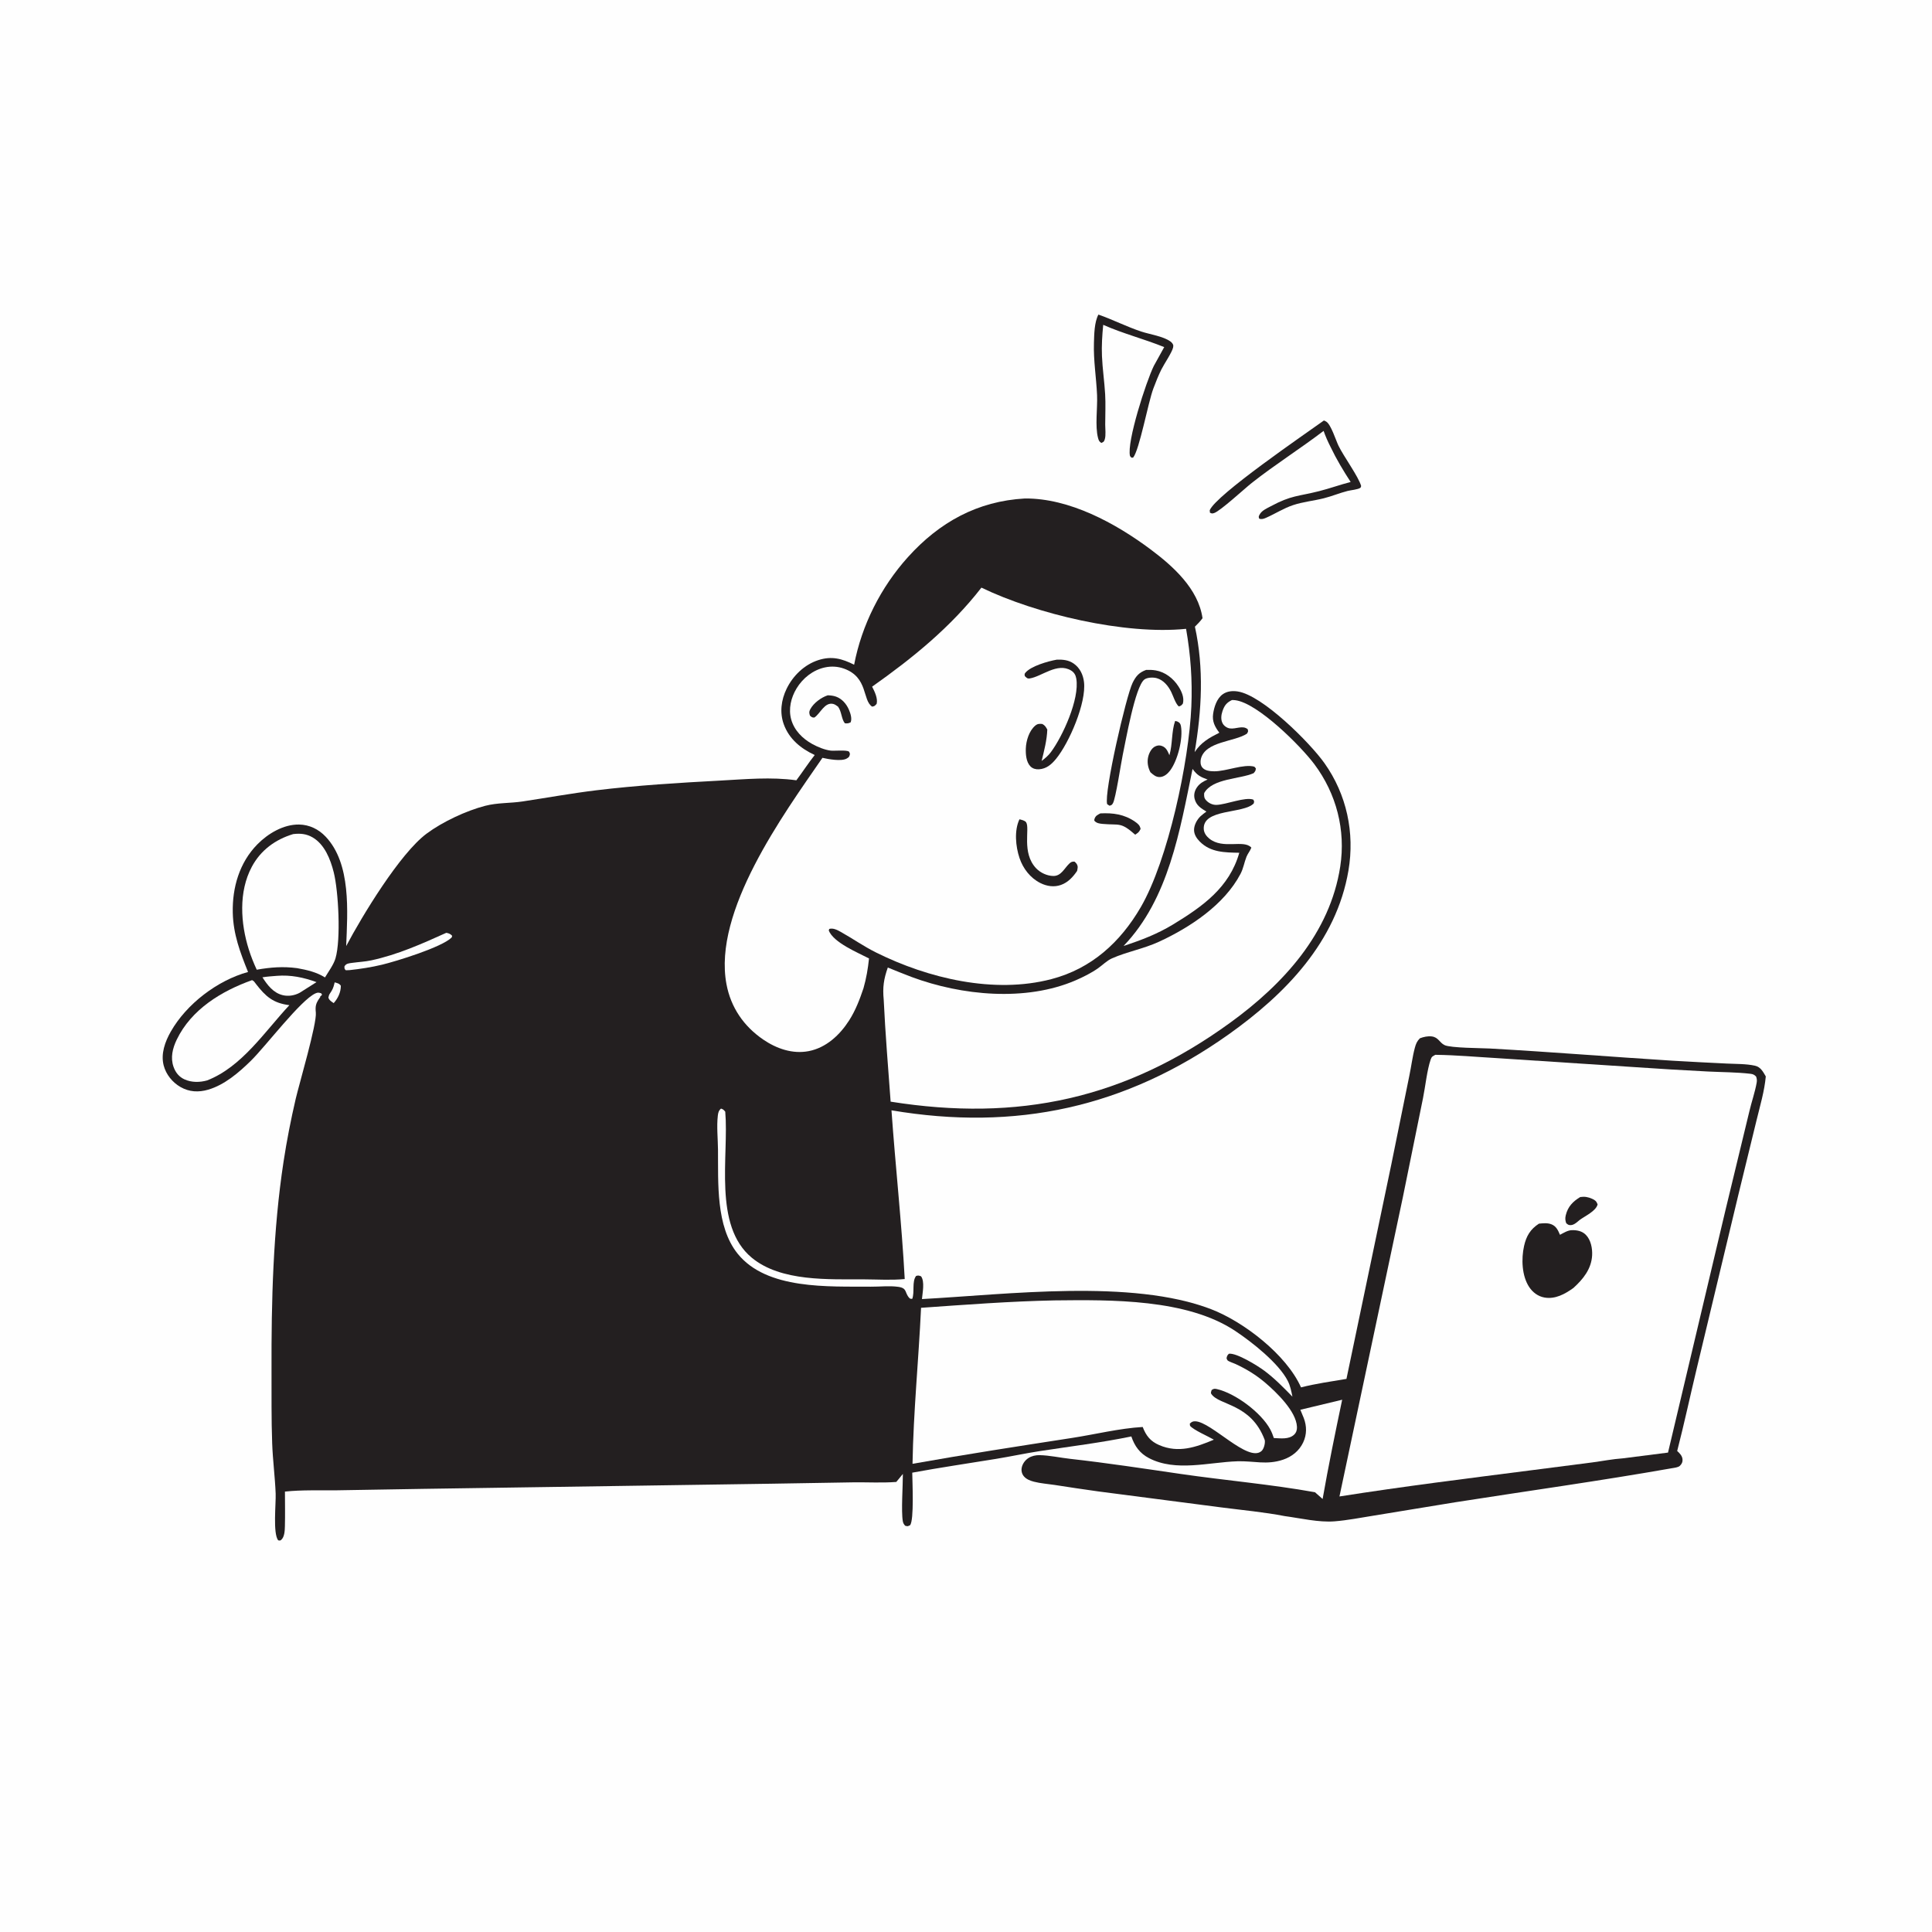 <?xml version="1.0" encoding="utf-8" ?>
<svg xmlns="http://www.w3.org/2000/svg" xmlns:xlink="http://www.w3.org/1999/xlink" width="1024" height="1024">
	<path fill="#FEFEFE" d="M0 0L1024 0L1024 1024L0 1024L0 0Z"/>
	<path fill="#231F20" d="M582.177 166.732C589.879 169.412 597.168 173.186 604.946 175.745C609.543 177.256 616.535 178.217 620.377 181.009C621.051 181.498 621.884 182.41 621.868 183.298C621.862 183.594 621.833 183.892 621.769 184.182C621.181 186.824 616.972 192.963 615.551 195.829C613.954 199.051 612.589 202.491 611.324 205.858C608.468 213.454 603.973 238.379 600.577 242.549L599.668 242.565L598.93 241.71C597.1 234.345 607.465 202.261 611.539 193.956L617.061 183.969C606.404 179.646 595.332 176.876 584.727 172.165C584.187 177.67 583.83 183.194 584.063 188.728C584.346 195.458 585.357 202.152 585.748 208.877C586.062 214.272 585.783 219.69 585.785 225.091C585.785 227.393 586.209 230.685 585.561 232.829C585.155 234.173 584.915 234.223 583.736 234.768C582.588 234.046 582.329 233.434 581.984 232.118C580.321 225.763 581.768 216.297 581.471 209.469C581.068 200.191 579.515 191.08 579.81 181.755C579.956 177.144 580.01 170.843 582.177 166.732Z"/>
	<path fill="#231F20" d="M701.705 222.862C702.241 223.101 702.499 223.189 702.962 223.478C705.463 225.034 708.035 233.353 709.433 236.252C712.118 241.821 720.106 252.723 721.439 257.605C721.301 257.92 721.3 258.344 721.024 258.548C719.805 259.454 715.872 259.805 714.303 260.203C710.017 261.29 705.913 263.034 701.603 264.109C696.213 265.454 690.555 265.982 685.282 267.75C680.257 269.436 675.883 272.312 671.073 274.421C669.827 274.968 668.741 275.385 667.407 274.9C667.035 273.927 667.079 273.796 667.562 272.841C668.706 270.578 671.406 269.473 673.509 268.342C684.479 262.441 687.946 263.157 699.216 260.305C704.814 258.888 710.268 256.897 715.879 255.459C711.933 249.399 708.315 243.374 705.2 236.835C703.782 234.052 702.573 231.334 701.538 228.386C689.041 237.908 675.796 246.231 663.423 255.992C659.834 258.824 646.748 270.882 643.535 271.915C642.436 272.268 642.275 272.206 641.296 271.73L641.175 270.451C644.557 262.232 691.554 230.164 701.705 222.862Z"/>
	<path fill="#231F20" d="M543.176 264.209C566.764 263.997 591.178 277.269 609.761 291.138C621.733 300.073 635.134 312.068 637.364 327.667C636.155 329.331 634.793 330.709 633.331 332.151C638.176 354.335 636.954 376.426 633.191 398.637C636.715 393.368 640.766 391.146 646.277 388.351C643.925 385.252 642.4 382.384 642.979 378.374C643.507 374.718 644.91 370.247 648.051 367.99C650.372 366.322 653.222 366.07 655.977 366.485C669.117 368.465 694.278 393.635 701.971 404.466C713.773 421.083 718.103 441.345 714.712 461.365C708.3 499.218 681.235 526.935 651.163 548.282C596.555 587.046 538.412 599.633 472.502 588.491C474.604 618.285 477.92 648.109 479.525 677.916C472.597 678.604 465.229 678.124 458.252 678.088C439.298 677.988 413.907 679.416 398.454 666.611C377.827 649.518 386.41 612.673 384.398 589.215C383.541 588.206 383.386 587.998 382.149 587.568C380.903 588.672 380.641 589.732 380.454 591.376C379.796 597.159 380.491 603.418 380.55 609.246C380.726 626.839 379.32 649.993 390.969 664.483C406.424 683.707 439.211 681.791 461.556 681.972C466.281 682.01 471.434 681.39 476.089 682.05C481.035 682.752 479.342 685.117 481.962 687.955C482.49 688.528 482.798 688.372 483.512 688.416C484.87 684.804 483.231 679.294 485.558 676.27C486.832 675.942 486.944 676.018 488.189 676.48C490.216 679.319 488.953 685.137 488.653 688.535C533.678 686.119 599.796 677.704 641.914 693.898C659.199 700.544 681.856 718.025 689.568 735.337C697.462 733.339 705.62 732.184 713.649 730.843L737.404 617.273L746.968 570.205C748.012 565.283 748.6 560.173 749.908 555.321C750.472 553.226 751.041 551.842 752.587 550.312C754.511 549.574 756.812 549.059 758.878 549.332C762.45 549.804 762.925 552.615 765.658 553.934C768.879 555.487 785.331 555.492 789.669 555.734C822.043 557.535 854.361 560.182 886.72 562.21C896.234 562.806 905.762 563.219 915.282 563.709C920.111 563.957 925.463 563.801 930.19 564.849C933.193 565.514 934.474 568.091 935.907 570.525C935.201 578.315 932.846 586.181 931.002 593.781L921.375 633.231L899.273 725.465C895.791 739.986 892.667 754.587 888.946 769.051C890.262 770.246 891.579 771.558 891.767 773.427C891.909 774.853 891.411 775.895 890.383 776.898C889.478 777.781 887.344 777.975 886.115 778.192C848.011 784.914 809.579 790.237 771.349 796.228L728.063 803.318C721.244 804.395 714.243 805.793 707.367 806.338C698.97 807.003 689.284 804.682 680.918 803.562C669.967 801.441 658.531 800.41 647.464 798.974L581.995 790.468C574.259 789.42 566.579 788.208 558.865 787.034C555.286 786.49 551.5 786.243 547.998 785.332C546.081 784.833 544.027 784.061 542.707 782.511C541.654 781.276 541.243 779.7 541.5 778.104C541.848 775.951 543.265 773.974 545.081 772.8C546.795 771.692 548.954 771.22 550.978 771.258C556.206 771.354 561.985 772.635 567.262 773.223C586.782 775.398 606.286 778.384 625.726 781.213C649.405 784.66 673.439 786.682 696.966 790.92L701.014 794.498C704.105 776.893 707.704 759.38 711.378 741.89L689.208 747.206C689.838 748.654 690.45 750.109 691.018 751.583C692.652 755.824 692.677 760.344 690.722 764.497C688.608 768.985 684.724 772.081 680.072 773.653C671.298 776.618 664.522 774.233 655.815 774.51C640.793 774.988 623.169 780.233 608.997 772.841C604.095 770.285 601.375 766.484 599.635 761.339C583.566 764.676 567.27 766.62 551.067 769.122C543.322 770.318 535.643 771.968 527.906 773.237C513.113 775.662 498.249 777.811 483.51 780.548C483.573 785.508 484.548 805.691 482.357 808.396C481.075 809.006 481.113 809.053 479.756 808.675C479.089 807.927 478.695 807.313 478.518 806.327C477.578 801.083 478.57 787.408 478.54 781.202C477.409 782.647 476.214 784.047 475.046 785.462C467.653 786.021 459.979 785.59 452.548 785.668L408.347 786.406L224.515 789.124L178.661 789.89C169.505 790.012 160.133 789.603 151.026 790.572C151.041 796.669 151.158 802.792 151.007 808.887C150.952 811.112 150.841 814.7 148.988 816.21C148.407 816.684 148.117 816.477 147.434 816.406C144.568 812.681 146.317 796.858 146.107 791.635C145.75 782.758 144.584 773.92 144.26 765.019C143.793 752.18 143.954 739.269 143.913 726.42C143.795 689.518 144.717 652.232 150.287 615.704C151.993 604.517 154.183 593.372 156.746 582.349C158.524 574.702 168.023 542.544 167.395 536.661C167.032 533.263 167.423 531.747 169.411 528.94L169.815 528.377L169.505 528.442L170.717 527.22L170.233 526.47C169.001 526.056 168.437 525.956 167.212 526.503C159.362 530.009 140.85 554.518 132.926 562.284C126.633 568.453 119.006 575.006 110.37 577.543C105.278 579.038 100.273 578.805 95.614 576.11C91.381 573.661 87.993 569.494 86.758 564.736C85.147 558.531 87.471 552.126 90.527 546.759C98.87 532.103 115.263 519.613 131.468 515.174C127.26 504.74 123.626 495.127 123.374 483.705C123.08 470.397 126.894 457.223 136.378 447.551C142.016 441.802 150.251 436.894 158.502 437.021C163.976 437.105 168.858 439.493 172.6 443.44C186.224 457.811 184.184 483.304 183.481 501.438C191.944 485.434 211.958 452.362 226.132 441.831C234.568 435.563 247.082 429.702 257.182 427.094C263.717 425.406 270.35 425.78 276.965 424.785C290.002 422.823 302.907 420.466 316.012 418.875C337.688 416.244 359.746 414.902 381.544 413.737C395.014 413.016 408.674 411.693 422.088 413.577C425.399 409.143 428.382 404.538 431.813 400.174C424.516 396.782 418.258 391.719 415.424 383.901C413.164 377.664 414.052 370.987 416.905 365.094C420.274 358.136 426.333 352.259 433.767 349.864C440.871 347.576 446.302 349.105 452.707 352.314C456.74 331.27 466.851 311.258 481.181 295.335C497.881 276.779 518.088 265.613 543.176 264.209Z"/>
	<path fill="#FEFEFE" d="M177.372 520.668C178.804 521.086 179.8 521.219 180.653 522.462C180.67 525.86 179.125 529.172 176.852 531.677C175.66 530.831 174.539 530.233 174.054 528.776C174.226 527.834 174.383 527.275 174.938 526.474C176.193 524.661 176.722 523.471 177.219 521.358C177.273 521.129 177.321 520.898 177.372 520.668Z"/>
	<path fill="#FEFEFE" d="M146.733 517.212C154.038 516.619 160.933 518.048 167.75 520.551L158.767 526.234C156.071 527.653 152.839 528.179 149.859 527.459C144.829 526.244 141.745 522.105 139.095 517.998C141.604 517.565 144.196 517.438 146.733 517.212Z"/>
	<path fill="#FEFEFE" d="M236.533 494.415C237.791 494.598 238.836 495.034 239.66 496.004L239.405 496.877C234.248 502.053 209.98 509.506 202.494 511.308C196.855 512.665 191.043 513.56 185.281 514.182L183.306 514.257C182.413 513.462 182.647 513.388 182.548 512.258C183.425 510.58 185.05 510.563 186.852 510.313C190.126 509.859 193.511 509.71 196.742 509.018C210.609 506.047 223.687 500.235 236.533 494.415Z"/>
	<path fill="#FEFEFE" d="M632.075 407.552C634.555 410.931 636.228 411.799 640.049 413.165C637.789 414.14 635.889 415.207 634.442 417.264C633.169 419.074 632.628 421.242 633.176 423.41C634.055 426.887 636.532 428.42 639.417 430.154C638.374 430.937 637.265 431.722 636.316 432.617C634.458 434.371 632.867 437.269 632.871 439.87C632.876 442.336 634.276 444.415 635.959 446.103C641.695 451.856 649.299 451.839 656.851 451.98C651.596 470.437 637.433 480.42 621.768 489.971C613.304 495.095 604.861 498.309 595.514 501.373C619.504 476.376 625.358 440.085 632.075 407.552Z"/>
	<path fill="#FEFEFE" d="M133.593 519.496C134.663 519.943 134.953 520.605 135.631 521.482C140.803 528.168 144.706 531.655 153.372 532.761C140.295 546.77 128.256 565.403 109.83 572.625C105.908 573.743 101.567 573.8 97.786 572.088C94.887 570.774 93.041 568.435 91.987 565.475C90.245 560.584 91.489 555.573 93.666 551.049C101.404 534.971 117.389 525.28 133.593 519.496Z"/>
	<path fill="#FEFEFE" d="M155.398 442.082C159.141 441.633 162.39 441.915 165.711 443.853C172.08 447.569 175.158 455.48 176.878 462.308C179.397 472.307 180.749 497.914 177.823 507.924C176.837 511.298 174.079 515.005 172.25 518.06C167.711 515.215 162.665 514.07 157.462 513.139C150.08 512.155 143.388 512.674 136.076 513.969C134.459 510.499 133.036 506.917 131.882 503.266C127.499 489.399 126.388 472.672 133.449 459.45C138.164 450.62 145.928 444.94 155.398 442.082Z"/>
	<path fill="#FEFEFE" d="M558.913 689.237C588.917 688.908 629.072 688.354 654.739 705.451C663.593 711.348 677.766 722.514 682.56 731.931C683.901 734.565 684.427 737.386 685.012 740.255C680.307 735.443 675.601 730.611 670.196 726.57C666.615 723.892 655.389 716.933 651.328 717.512C650.444 718.421 650.386 718.625 650.09 719.868C650.274 720.252 650.34 720.719 650.64 721.022C651.285 721.673 653.67 722.412 654.65 722.863C660.604 725.6 665.765 728.743 670.758 733.011C676.579 737.987 687.064 748.083 687.417 756.27C687.486 757.855 687.083 759.294 685.898 760.411C683.119 763.03 678.645 762.329 675.161 762.192C674.641 760.586 674.03 759.032 673.224 757.545C668.405 748.653 654.706 738.428 644.907 736.225C643.709 735.956 643.16 736.063 642.187 736.752C642.015 737.451 641.59 738.153 642.018 738.802C646.113 745.009 663.054 743.768 670.311 763.168C670.339 763.304 670.38 763.437 670.395 763.575C670.571 765.194 669.863 767.998 668.61 769.098C661.494 775.345 642.072 753.543 633.497 753.317C632.145 753.282 631.547 753.669 630.616 754.563L630.747 755.701C632.511 757.913 640.592 761.393 643.378 763.058C633.847 767.077 624.615 770.308 614.445 765.946C609.719 763.919 607.439 760.945 605.658 756.329C593.326 757.041 580.544 760.231 568.308 762.122C540.083 766.483 511.771 770.843 483.655 775.849C484.126 748.325 486.896 720.68 488.179 693.167C511.747 691.517 535.282 689.716 558.913 689.237Z"/>
	<path fill="#FEFEFE" d="M652.971 371.028C653.574 371.037 654.151 371.052 654.751 371.128C666.665 372.643 689.491 395.474 696.665 405.087C708.336 420.726 713.312 439.94 710.361 459.236C704.937 494.7 680.11 521.664 652.084 542.015C596.422 582.435 539.726 594.666 472.051 583.899C470.745 565.91 469.235 547.892 468.385 529.877C467.754 523.343 468.386 518.955 470.559 512.805C474.77 514.496 478.965 516.258 483.219 517.839C509.702 527.679 543.642 531.015 570.107 519.593C574.144 517.85 578.435 515.699 582.026 513.168C584.388 511.504 586.685 509.149 589.328 507.972C597.219 504.46 606.101 502.909 614.267 499.148C630.697 491.581 648.905 479.56 657.484 463.186C659.075 460.15 659.444 457.171 660.668 454.099C661.351 452.383 662.591 451.032 663.241 449.257C659.228 444.743 648.196 450.415 640.908 444.44C639.381 443.188 638.13 441.463 638.018 439.43C637.412 428.478 659.041 431.463 664.494 425.857C664.738 424.713 664.893 424.937 664.264 423.812C659.948 422.249 650.01 426.437 644.794 426.61C642.737 426.679 640.669 425.715 639.285 424.198C638.176 422.983 638.126 421.935 638.233 420.369C642.553 412.5 657.299 412.99 664.446 409.798C665.334 408.716 665.521 408.615 665.624 407.241L664.833 406.357C659.202 404.763 649.9 408.853 643.568 408.806C641.422 408.79 638.631 408.55 637.187 406.719C636.247 405.527 636.143 403.696 636.488 402.262C638.743 392.866 654.461 393.215 660.919 388.842C661.572 387.693 661.636 387.773 661.312 386.506C658.604 384.237 655.023 386.573 651.784 386.065C650.288 385.831 648.779 384.776 648.046 383.457C646.946 381.478 647.228 378.989 647.932 376.929C648.966 373.903 650.114 372.419 652.971 371.028Z"/>
	<path fill="#FEFEFE" d="M760.738 559.082C760.895 559.082 761.052 559.08 761.209 559.082C771.746 559.214 782.452 560.194 792.979 560.799L866.534 565.603C879.456 566.492 892.376 567.285 905.313 567.925C912.74 568.292 920.374 568.269 927.751 569.125C929.096 569.281 929.808 569.599 930.768 570.592C931.2 571.785 931.285 572.665 931.066 573.898C930.18 578.885 928.357 584.053 927.195 589.046L914.619 641.045L884.082 769.904L860.118 772.954C854.759 773.317 849.237 774.411 843.898 775.119L811.859 779.24C777.898 783.598 743.753 787.828 709.939 793.158L743.539 634.57L754.231 582.001C755.435 576.068 756.382 566.994 758.302 561.526C758.859 559.938 759.317 559.886 760.738 559.082Z"/>
	<path fill="#231F20" d="M837.557 634.457C839.878 634.109 841.726 634.428 843.872 635.385C845.494 636.109 846.161 636.708 846.765 638.37C845.88 641.93 840.144 644.469 837.243 646.616C836.023 647.607 834.483 649.123 832.844 649.31C831.459 649.468 831.104 649.14 830.127 648.319C829.593 646.808 829.506 645.686 829.887 644.109C830.988 639.555 833.648 636.807 837.557 634.457Z"/>
	<path fill="#231F20" d="M815.676 648.561C817.862 648.348 820.214 648.077 822.312 648.913C824.85 649.925 825.807 652.108 826.819 654.469C828.695 653.495 830.876 652.092 833.029 652.02C835.78 651.928 838.525 652.451 840.523 654.476C843.218 657.207 844.061 661.7 843.857 665.398C843.456 672.633 839.053 678.004 833.938 682.656C829.463 685.859 824.313 688.728 818.602 687.716C815.199 687.113 812.389 684.999 810.499 682.151C806.572 676.232 806.268 667.175 807.79 660.379C808.968 655.118 811.146 651.478 815.676 648.561Z"/>
	<path fill="#FEFEFE" d="M520.172 311.456C549.292 325.51 596.28 336.594 628.646 333.295C631.058 347.086 632.033 360.502 631.436 374.501C630.189 403.732 619.096 455.932 604.633 480.811C593.793 499.458 578.457 513.408 557.26 518.955C526.86 526.911 491.926 518.575 464.324 504.84C457.772 501.58 451.993 497.5 445.681 493.962C443.887 492.956 441.637 491.736 439.536 492.343L439.256 493.184C441.855 499.667 454.613 504.872 460.598 507.999C460.026 513.45 459.167 518.524 457.657 523.807C455.669 529.738 453.46 535.509 450.083 540.808C445.175 548.509 437.932 555.301 428.702 557.108C420.105 558.792 411.573 555.804 404.529 550.993C394.187 543.929 387.346 533.944 385.039 521.61C377.815 482.995 415.024 431.932 435.914 401.663C439.033 402.391 446.013 403.66 448.816 402.022C450.137 401.25 450.182 401.008 450.488 399.615C450.31 399.2 450.288 398.674 449.955 398.37C448.885 397.395 442.025 398.061 440.261 397.838C437.031 397.429 433.371 395.909 430.526 394.345C425.378 391.516 420.956 387.102 419.349 381.32C417.801 375.751 419.245 369.74 422.189 364.883C425.51 359.403 430.914 355.095 437.242 353.74C440.603 353.02 444.057 353.213 447.297 354.372C460.275 359.014 457 371.219 462.268 374.533C463.663 374.27 463.686 374.102 464.65 373.03C465.347 370.125 463.547 366.47 462.238 363.95C483.766 348.748 503.921 332.389 520.172 311.456Z"/>
	<path fill="#231F20" d="M583.229 431.11C589.96 430.781 595.96 431.581 601.62 435.535C603.178 436.624 604.171 437.455 604.536 439.355C603.675 441.117 603.247 441.33 601.676 442.397C593.843 435.498 593.441 437.508 584.486 436.692C582.73 436.532 581.164 436.332 580.014 434.985C580.017 434.523 579.987 434.354 580.165 433.866C580.743 432.291 581.873 431.812 583.229 431.11Z"/>
	<path fill="#231F20" d="M438.723 368.525C440.246 368.582 441.685 368.715 443.13 369.237C446.27 370.372 448.635 373.107 449.926 376.115C450.771 378.086 451.688 380.846 450.852 382.861C449.548 383.462 449.24 383.464 447.797 383.362C445.918 381.045 446.152 377.213 444.17 374.528C443.398 373.978 442.547 373.315 441.61 373.096C437.02 372.023 434.84 378.194 431.624 380.315C430.329 380.319 430.312 380.147 429.295 379.309C428.878 377.921 428.717 377.301 429.45 375.931C431.237 372.593 435.23 369.68 438.723 368.525Z"/>
	<path fill="#231F20" d="M622.842 382.128C623.216 382.201 623.735 382.285 624.076 382.436C625.19 382.928 625.688 383.597 625.908 384.774C627.149 391.419 624.21 403.079 620.154 408.434C618.873 410.126 616.976 411.776 614.741 411.852C612.597 411.925 611.234 410.613 609.737 409.297C608.412 406.762 607.913 403.974 608.56 401.151C609.023 399.13 610.304 396.545 612.284 395.612C613.504 395.038 614.57 394.909 615.857 395.384C618.214 396.255 618.862 398.167 619.815 400.293C621.543 394.334 620.852 387.82 622.842 382.128Z"/>
	<path fill="#231F20" d="M540.332 434.243C541.401 434.533 543.217 434.857 543.867 435.845C546.008 439.101 541.317 451.944 549.176 460.222C551.434 462.6 555.025 464.265 558.323 464.287C562.465 464.315 564.119 460.215 566.737 457.735C567.711 456.811 568.222 456.622 569.531 456.677C569.876 456.996 570.37 457.418 570.614 457.811C571.516 459.261 571.171 460.091 570.887 461.608C568.711 464.813 566.079 467.696 562.334 469.031C558.695 470.329 554.834 469.742 551.432 468.038C546.079 465.355 542.246 460.375 540.359 454.761C538.298 448.633 537.499 440.178 540.332 434.243Z"/>
	<path fill="#231F20" d="M607.501 355.057C609.174 354.988 610.89 355.053 612.544 355.331C617.54 356.17 621.91 359.591 624.587 363.788C626.301 366.477 627.742 369.654 626.971 372.873C626.143 373.933 626.065 374.026 624.792 374.437C623.048 372.984 621.797 368.794 620.726 366.654C619.147 363.501 616.669 360.467 613.151 359.456C611.344 358.938 608.098 358.975 606.529 360.169C601.617 363.907 596.589 393.134 595.073 400.112C594.135 404.591 591.35 423.238 589.88 425.732C589.305 426.708 589.091 426.752 588.068 427.051L586.81 426.216C585.071 420.084 596.875 368.941 600.292 361.943C602.041 358.36 603.73 356.419 607.501 355.057Z"/>
	<path fill="#231F20" d="M560.121 349.634C563.38 349.528 566.401 349.811 569.141 351.742C572.374 354.019 574.071 357.599 574.537 361.459C575.864 372.456 566.72 393.671 559.736 402.196C557.334 405.128 554.651 407.489 550.685 407.738C549.025 407.842 547.382 407.428 546.182 406.224C543.865 403.897 543.588 399.7 543.711 396.625C543.874 392.552 545.441 387.403 548.637 384.657C549.9 383.571 550.831 383.575 552.428 383.717C553.73 384.425 554.159 385.035 554.86 386.279C554.937 386.417 555.011 386.556 555.087 386.695C554.882 392.364 553.42 397.833 552.085 403.321C553.921 401.916 555.558 400.568 556.949 398.706C563.192 390.352 572.287 370.533 570.459 359.693C570.144 357.826 569.346 356.385 567.682 355.378C560.383 350.959 552.125 358.614 545.757 359.59C544.408 359.797 544.075 359.162 543.16 358.325C543.091 357.609 542.888 357.328 543.367 356.712C546.241 353.021 555.629 350.431 560.121 349.634Z"/>
</svg>

